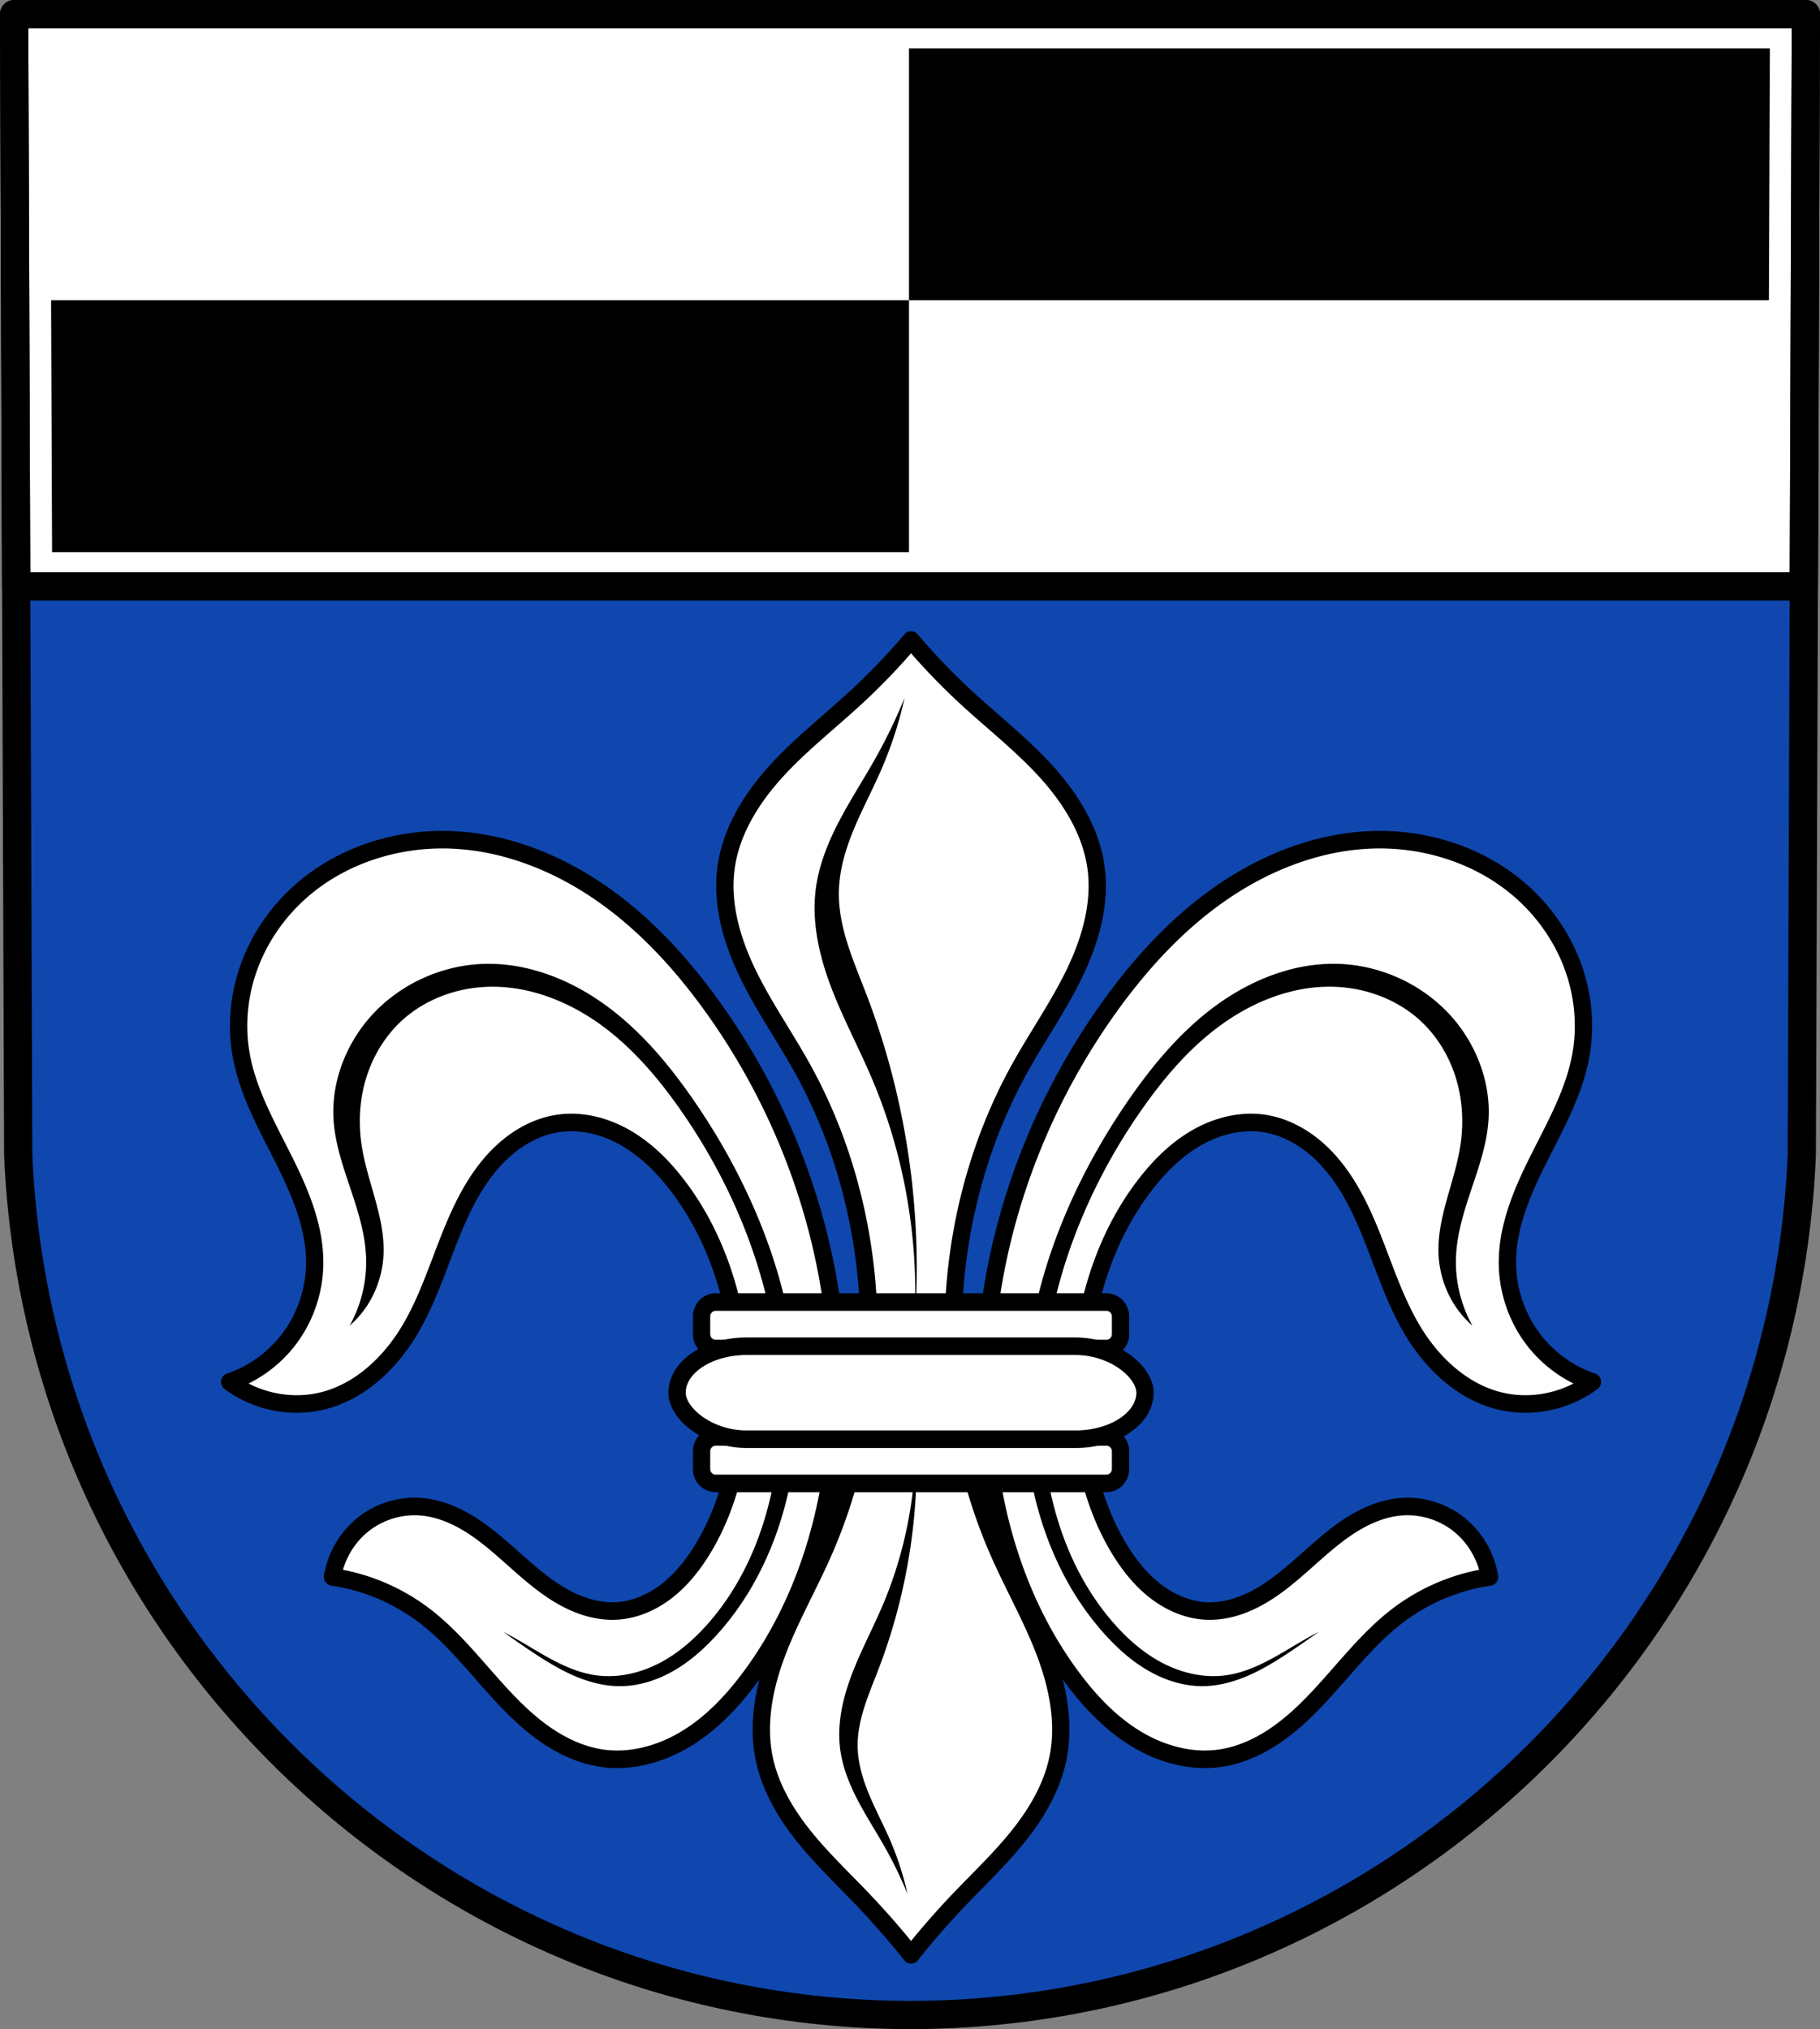 <svg xmlns="http://www.w3.org/2000/svg" width="709.125" height="790.583" viewBox="0 0 709.128 790.58"><rect x="0" y="0" width="709.128" height="790.58" fill="#808080" stroke="none"/><path style="fill:#0f47af;fill-opacity:1;fill-rule:evenodd;stroke:none;stroke-width:11;stroke-linecap:round;stroke-linejoin:round;stroke-miterlimit:4;stroke-dasharray:none;stroke-opacity:1" d="m703.628 5.496-1.596 444.456c-7.77 186.957-161.29 335.026-347.468 335.13-186.01-.23-339.588-148.35-347.468-335.13L5.5 5.496h349.055z"/><path style="fill:#fff;fill-opacity:1;stroke:#000;stroke-width:11;stroke-linecap:round;stroke-linejoin:round;stroke-miterlimit:4;stroke-dasharray:none;stroke-opacity:1;paint-order:fill markers stroke" d="m5.5 5.5.8 222.975h696.524L703.625 5.5H5.5z" transform="matrix(1 0 0 1 0 -.003)"/><path style="fill:none;fill-rule:evenodd;stroke:#000;stroke-width:11;stroke-linecap:round;stroke-linejoin:round;stroke-miterlimit:4;stroke-dasharray:none;stroke-opacity:1" d="m703.628 5.496-1.596 444.456c-7.77 186.957-161.29 335.026-347.468 335.13-186.01-.23-339.588-148.35-347.468-335.13L5.5 5.496h349.055z"/><path style="fill:#000;fill-opacity:1;stroke:none;stroke-width:10.11;stroke-linecap:round;stroke-linejoin:round;stroke-miterlimit:4;stroke-dasharray:none;stroke-opacity:1;paint-order:fill markers stroke" d="M354.17 18.861v98.127h335.05l.385-98.127H354.17zm0 98.127H19.904l.385 98.125h333.88v-98.125z" transform="matrix(1 0 0 1 0 -.003)"/><g transform="matrix(.843 0 0 .855 -644.848 -2.765)"><path style="fill:#fff;fill-rule:evenodd;stroke:#000;stroke-width:8;stroke-linejoin:round" d="M1186.024 294.856a298.855 298.855 0 0 1-25.574 26.307c-12.358 11.237-25.691 21.466-36.99 33.768-11.3 12.302-20.644 27.14-22.928 43.688-2.266 16.423 2.613 33.1 9.891 47.994 7.278 14.895 16.924 28.494 25.09 42.924 37.873 66.958 41.19 152.09 9.48 222.18-6.743 14.904-14.957 29.15-20.828 44.42-5.871 15.268-9.344 31.996-6.092 48.03 2.681 13.214 9.777 25.17 18.264 35.648 8.487 10.477 18.406 19.686 27.771 29.385a368.307 368.307 0 0 1 21.92 24.844 368.827 368.827 0 0 1 21.922-24.844c9.366-9.699 19.285-18.908 27.771-29.385 8.487-10.477 15.583-22.435 18.264-35.648 3.252-16.03-.22-32.759-6.092-48.03-5.871-15.268-14.08-29.514-20.828-44.42-31.712-70.09-28.393-155.22 9.48-222.18 8.162-14.43 17.808-28.03 25.09-42.924 7.278-14.895 12.157-31.572 9.891-47.994-2.283-16.547-11.628-31.386-22.928-43.688-11.3-12.302-24.632-22.53-36.99-33.768a298.203 298.203 0 0 1-25.576-26.307z"/><path d="M1183.024 321.306a246.23 246.23 0 0 1-13.493 27.548c-5.457 9.58-11.557 18.792-16.722 28.532-5.165 9.74-9.417 20.13-10.826 31.06-1.94 15.05 1.611 30.336 7.05 44.504s12.749 27.537 18.773 41.467c18.17 42.01 24.294 89.15 17.467 134.41 8.261-57.977 1.324-118.05-19.935-172.62-5.89-15.12-12.978-30.417-12.673-46.64.186-9.899 3.155-19.557 7.01-28.679 3.85-9.122 8.594-17.84 12.586-26.902a178.198 178.198 0 0 0 10.768-32.686M1184.384 866.276a186.808 186.808 0 0 0-10.237-20.9c-4.14-7.268-8.768-14.257-12.687-21.647-3.919-7.39-7.144-15.27-8.214-23.566-1.472-11.419 1.222-23.02 5.348-33.764 4.126-10.749 9.673-20.892 14.243-31.46 13.784-31.874 18.431-67.64 13.252-101.98 6.268 43.986 1 89.56-15.12 130.96-4.469 11.471-9.846 23.08-9.615 35.38.141 7.511 2.394 14.837 5.315 21.758 2.921 6.921 6.52 13.536 9.549 20.41a135.127 135.127 0 0 1 8.169 24.798" style="fill-rule:evenodd"/><path style="fill:#fff;fill-rule:evenodd;stroke:#000;stroke-width:8;stroke-linejoin:round" d="M969.484 385.856c-24.777-.015-49.747 8.69-67.807 25.61-9.632 9.02-17.226 20.257-21.73 32.663-4.505 12.406-5.886 25.971-3.684 38.984 2.888 17.07 11.645 32.467 19.51 47.89 7.865 15.42 15.12 31.946 14.592 49.25-.356 11.657-4.373 23.18-11.342 32.53-6.969 9.353-16.858 16.495-27.928 20.17 12.536 9.275 29.403 12.414 44.44 8.268 16.194-4.467 29.392-16.719 38.23-31 10.787-17.424 15.798-37.765 24.828-56.16 4.515-9.198 10.11-17.986 17.516-25.06 7.408-7.078 16.754-12.38 26.895-13.846 10.628-1.536 21.607 1.233 30.961 6.508s17.19 12.937 23.807 21.393c19.385 24.76 28.691 56.42 29.969 87.84 1.092 26.851-3.653 54.51-17.566 77.5-4.458 7.366-9.877 14.25-16.668 19.543-6.791 5.293-15.04 8.932-23.635 9.393-8.74.468-17.412-2.345-25.05-6.623-7.635-4.278-14.363-9.98-20.953-15.74s-13.13-11.642-20.504-16.359c-7.372-4.717-15.699-8.259-24.434-8.814-9.386-.596-18.956 2.408-26.318 8.26-7.362 5.852-12.448 14.497-13.984 23.775 15.292 2.2 30.01 8.302 42.37 17.568 14.297 10.717 25.15 25.27 37.533 38.15 6.194 6.438 12.841 12.51 20.35 17.35 7.509 4.84 15.931 8.43 24.787 9.604 13.469 1.785 27.3-2.158 38.898-9.229 11.602-7.07 21.15-17.11 29.31-27.975 27.747-36.965 40.12-83.985 40.3-130.21.248-61.902-20.695-123.35-56.836-173.61-14.464-20.11-31.466-38.657-51.846-52.744-20.38-14.09-44.31-23.579-69.06-24.76a104.646 104.646 0 0 0-4.949-.119zm433.08 0c-1.652 0-3.301.041-4.949.12-24.747 1.18-48.681 10.671-69.06 24.76-20.38 14.09-37.38 32.63-51.846 52.743-36.14 50.26-57.08 111.71-56.836 173.61.185 46.22 12.554 93.24 40.3 130.21 8.156 10.866 17.705 20.904 29.31 27.975 11.602 7.07 25.43 11.01 38.898 9.23 8.856-1.175 17.278-4.764 24.787-9.605 7.509-4.84 14.156-10.912 20.35-17.35 12.388-12.876 23.24-27.434 37.533-38.15 12.362-9.266 27.08-15.368 42.37-17.568-1.537-9.278-6.622-17.923-13.984-23.775s-16.932-8.856-26.318-8.26c-8.735.555-17.06 4.097-24.434 8.814-7.372 4.717-13.914 10.6-20.504 16.36-6.59 5.76-13.318 11.461-20.953 15.74-7.635 4.277-16.307 7.09-25.05 6.622-8.598-.46-16.844-4.1-23.635-9.393-6.791-5.293-12.21-12.177-16.668-19.543-13.914-22.99-18.658-50.653-17.566-77.5 1.277-31.419 10.584-63.08 29.969-87.84 6.62-8.455 14.453-16.12 23.807-21.393 9.354-5.275 20.333-8.04 30.961-6.508 10.141 1.465 19.486 6.768 26.895 13.846 7.408 7.078 13 15.867 17.516 25.06 9.03 18.395 14.04 38.737 24.828 56.16 8.842 14.283 22.04 26.535 38.23 31 15.03 4.146 31.9 1.01 44.44-8.268-11.07-3.675-20.959-10.817-27.928-20.17-6.969-9.353-10.986-20.873-11.342-32.53-.528-17.304 6.727-33.83 14.592-49.25 7.865-15.422 16.622-30.82 19.51-47.89 2.202-13.01.821-26.578-3.684-38.984-4.505-12.406-12.1-23.64-21.73-32.664-18.06-16.92-43.03-25.624-67.807-25.609z"/><path style="fill-rule:evenodd;stroke:#fff;stroke-width:3" d="M989.584 440.936c-19.753.32-39.31 8.682-52.988 22.936-12.667 13.2-20.18 31.57-18.98 49.824.703 10.724 4.261 21.02 7.721 31.2 3.459 10.174 6.885 20.541 7.307 31.28.521 13.262-3.756 26.663-11.863 37.17a46.897 46.897 0 0 0 15.03-14.236c4.829-7.233 7.576-15.828 7.91-24.518.332-8.633-1.656-17.18-4-25.494-2.346-8.314-5.072-16.567-6.279-25.12-1.368-9.692-.733-19.698 2.174-29.04 2.907-9.347 8.11-18.01 15.225-24.734 10.738-10.146 25.564-15.512 40.33-15.816 17.898-.369 35.466 6.38 50.09 16.701 14.626 10.322 26.538 24.07 36.904 38.66 27.853 39.21 45.554 86.35 45.871 134.45.23 34.95-9.348 71.03-32.426 97.28-6.407 7.287-13.85 13.787-22.479 18.225-8.629 4.438-18.514 6.731-28.14 5.502-12.971-1.657-24.22-9.349-35.588-15.818a213.33 213.33 0 0 0-20.563-10.28 356.834 356.834 0 0 0 25.307 18.19c6.234 4.08 12.625 7.98 19.475 10.91 6.85 2.93 14.202 4.878 21.652 4.907 9.05.036 17.979-2.782 25.848-7.256 7.868-4.474 14.728-10.56 20.813-17.262 24.694-27.2 36.535-64.5 37.17-101.23.881-50.833-18.512-100.56-47.45-142.36-11.584-16.73-24.881-32.559-41.35-44.518-16.465-11.958-36.38-19.87-56.723-19.543zm392.87 0c-20.347-.328-40.26 7.584-56.723 19.543-16.465 11.958-29.762 27.787-41.35 44.518-28.941 41.8-48.33 91.52-47.45 142.36.637 36.731 12.478 74.03 37.17 101.23 6.084 6.702 12.944 12.788 20.813 17.262 7.868 4.474 16.796 7.291 25.848 7.256 7.45-.029 14.803-1.978 21.652-4.908 6.85-2.93 13.241-6.83 19.475-10.91a356.745 356.745 0 0 0 25.307-18.19 214.024 214.024 0 0 0-20.563 10.281c-11.364 6.47-22.617 14.162-35.588 15.818-9.625 1.23-19.51-1.064-28.14-5.502-8.629-4.438-16.07-10.938-22.479-18.225-23.08-26.25-32.656-62.33-32.426-97.28.317-48.1 18.02-95.23 45.871-134.45 10.367-14.595 22.278-28.338 36.904-38.66 14.626-10.322 32.19-17.07 50.09-16.7 14.77.304 29.596 5.67 40.33 15.815 7.115 6.722 12.318 15.388 15.225 24.734 2.907 9.347 3.542 19.353 2.174 29.04-1.208 8.554-3.934 16.807-6.279 25.12-2.346 8.314-4.334 16.862-4 25.494.334 8.69 3.081 17.285 7.91 24.518a46.815 46.815 0 0 0 15.03 14.236c-8.108-10.509-12.384-23.909-11.863-37.17.422-10.738 3.847-21.1 7.307-31.28 3.459-10.174 7.02-20.476 7.721-31.2 1.197-18.255-6.313-36.625-18.98-49.824-13.679-14.254-33.23-22.617-52.988-22.936z"/><path d="M1095.784 596.566a6.562 6.562 0 0 0-6.576 6.576v8.04a6.562 6.562 0 0 0 6.576 6.576h180.49a6.562 6.562 0 0 0 6.576-6.576v-8.04a6.562 6.562 0 0 0-6.576-6.576zm0 61.46a6.562 6.562 0 0 0-6.576 6.576v8.04a6.563 6.563 0 0 0 6.576 6.578h180.49a6.563 6.563 0 0 0 6.576-6.578v-8.04a6.562 6.562 0 0 0-6.576-6.576z" style="fill:#fff;stroke:#000;stroke-width:8;stroke-linecap:round;stroke-linejoin:round"/><rect ry="21.19" rx="32.15" y="616.696" x="1077.874" height="42.38" width="216.29" style="fill:#fff;stroke:#000;stroke-width:8;stroke-linecap:round;stroke-linejoin:round"/></g></svg>
